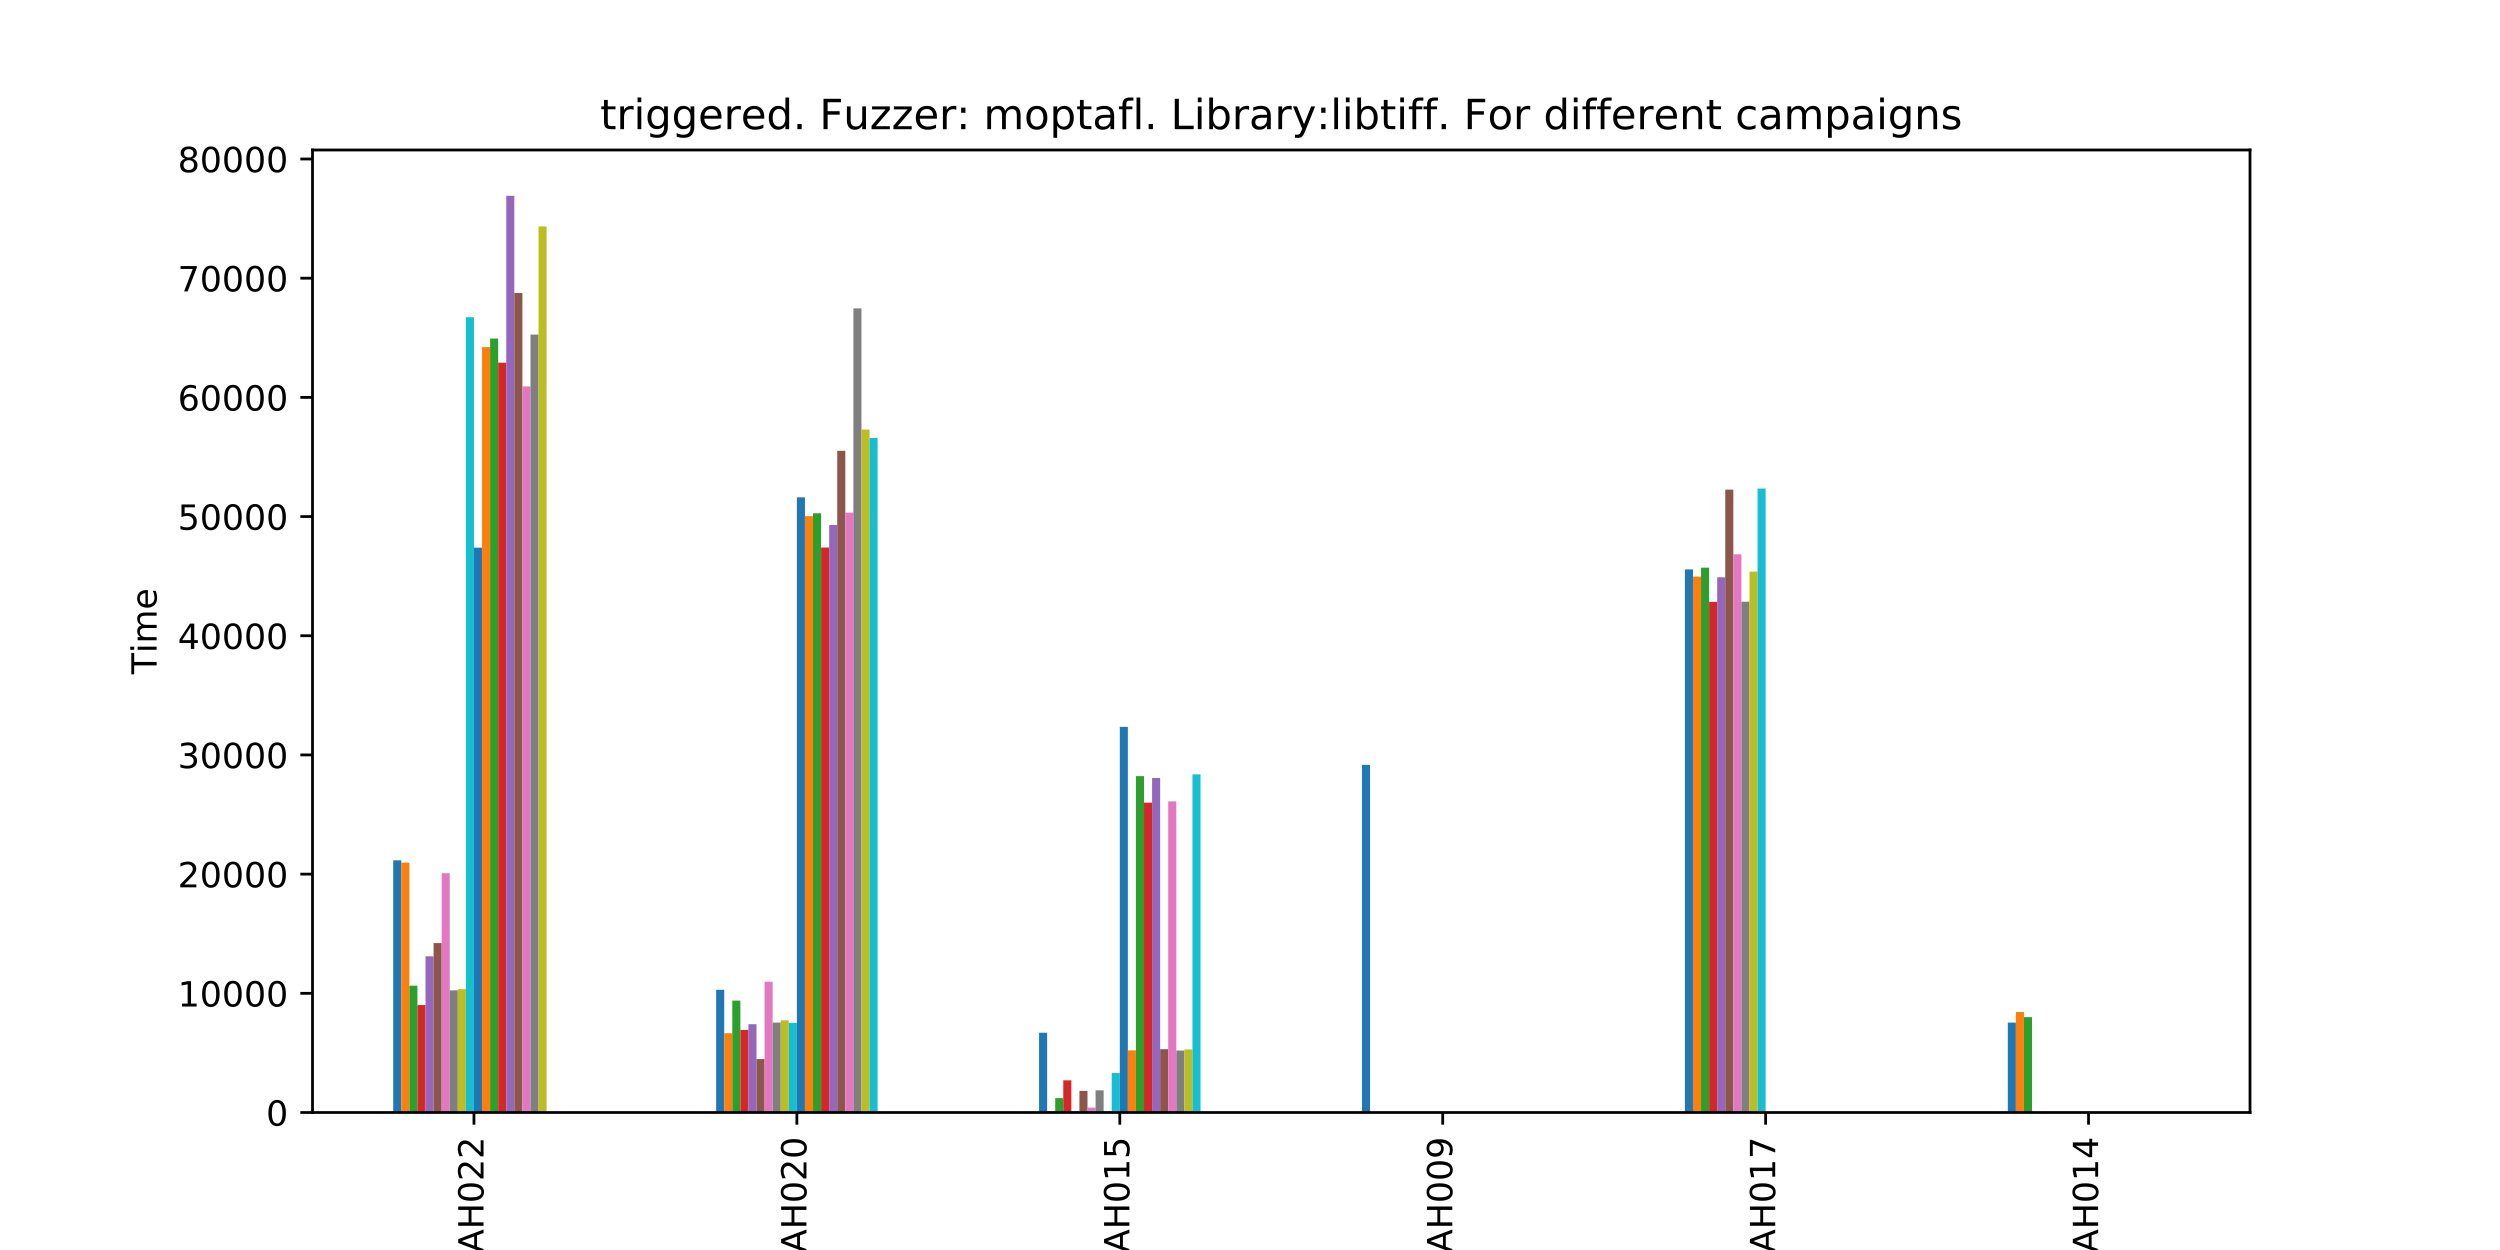 <?xml version="1.0" encoding="utf-8" standalone="no"?>
<!DOCTYPE svg PUBLIC "-//W3C//DTD SVG 1.1//EN"
  "http://www.w3.org/Graphics/SVG/1.1/DTD/svg11.dtd">
<!-- Created with matplotlib (https://matplotlib.org/) -->
<svg height="360pt" version="1.1" viewBox="0 0 720 360" width="720pt" xmlns="http://www.w3.org/2000/svg" xmlns:xlink="http://www.w3.org/1999/xlink">
 <defs>
  <style type="text/css">
*{stroke-linecap:butt;stroke-linejoin:round;}
  </style>
 </defs>
 <g id="figure_1">
  <g id="patch_1">
   <path d="M 0 360 
L 720 360 
L 720 0 
L 0 0 
z
" style="fill:#ffffff;"/>
  </g>
  <g id="axes_1">
   <g id="patch_2">
    <path d="M 90 320.4 
L 648 320.4 
L 648 43.2 
L 90 43.2 
z
" style="fill:#ffffff;"/>
   </g>
   <g id="patch_3">
    <path clip-path="url(#p938ad40b2a)" d="M 113.25 320.4 
L 115.575 320.4 
L 115.575 247.767 
L 113.25 247.767 
z
" style="fill:#1f77b4;"/>
   </g>
   <g id="patch_4">
    <path clip-path="url(#p938ad40b2a)" d="M 206.25 320.4 
L 208.575 320.4 
L 208.575 285.062 
L 206.25 285.062 
z
" style="fill:#1f77b4;"/>
   </g>
   <g id="patch_5">
    <path clip-path="url(#p938ad40b2a)" d="M 299.25 320.4 
L 301.575 320.4 
L 301.575 297.436 
L 299.25 297.436 
z
" style="fill:#1f77b4;"/>
   </g>
   <g id="patch_6">
    <path clip-path="url(#p938ad40b2a)" d="M 392.25 320.4 
L 394.575 320.4 
L 394.575 220.289 
L 392.25 220.289 
z
" style="fill:#1f77b4;"/>
   </g>
   <g id="patch_7">
    <path clip-path="url(#p938ad40b2a)" d="M 485.25 320.4 
L 487.575 320.4 
L 487.575 163.994 
L 485.25 163.994 
z
" style="fill:#1f77b4;"/>
   </g>
   <g id="patch_8">
    <path clip-path="url(#p938ad40b2a)" d="M 578.25 320.4 
L 580.575 320.4 
L 580.575 294.501 
L 578.25 294.501 
z
" style="fill:#1f77b4;"/>
   </g>
   <g id="patch_9">
    <path clip-path="url(#p938ad40b2a)" d="M 115.575 320.4 
L 117.9 320.4 
L 117.9 248.453 
L 115.575 248.453 
z
" style="fill:#ff7f0e;"/>
   </g>
   <g id="patch_10">
    <path clip-path="url(#p938ad40b2a)" d="M 208.575 320.4 
L 210.9 320.4 
L 210.9 297.556 
L 208.575 297.556 
z
" style="fill:#ff7f0e;"/>
   </g>
   <g id="patch_11">
    <path clip-path="url(#p938ad40b2a)" d="M 301.575 320.4 
L 303.9 320.4 
L 303.9 320.04 
L 301.575 320.04 
z
" style="fill:#ff7f0e;"/>
   </g>
   <g id="patch_12">
    <path clip-path="url(#p938ad40b2a)" d="M 394.575 320.4 
L 396.9 320.4 
L 396.9 320.4 
L 394.575 320.4 
z
" style="fill:#ff7f0e;"/>
   </g>
   <g id="patch_13">
    <path clip-path="url(#p938ad40b2a)" d="M 487.575 320.4 
L 489.9 320.4 
L 489.9 166.054 
L 487.575 166.054 
z
" style="fill:#ff7f0e;"/>
   </g>
   <g id="patch_14">
    <path clip-path="url(#p938ad40b2a)" d="M 580.575 320.4 
L 582.9 320.4 
L 582.9 291.463 
L 580.575 291.463 
z
" style="fill:#ff7f0e;"/>
   </g>
   <g id="patch_15">
    <path clip-path="url(#p938ad40b2a)" d="M 117.9 320.4 
L 120.225 320.4 
L 120.225 283.877 
L 117.9 283.877 
z
" style="fill:#2ca02c;"/>
   </g>
   <g id="patch_16">
    <path clip-path="url(#p938ad40b2a)" d="M 210.9 320.4 
L 213.225 320.4 
L 213.225 288.168 
L 210.9 288.168 
z
" style="fill:#2ca02c;"/>
   </g>
   <g id="patch_17">
    <path clip-path="url(#p938ad40b2a)" d="M 303.9 320.4 
L 306.225 320.4 
L 306.225 316.264 
L 303.9 316.264 
z
" style="fill:#2ca02c;"/>
   </g>
   <g id="patch_18">
    <path clip-path="url(#p938ad40b2a)" d="M 396.9 320.4 
L 399.225 320.4 
L 399.225 320.4 
L 396.9 320.4 
z
" style="fill:#2ca02c;"/>
   </g>
   <g id="patch_19">
    <path clip-path="url(#p938ad40b2a)" d="M 489.9 320.4 
L 492.225 320.4 
L 492.225 163.479 
L 489.9 163.479 
z
" style="fill:#2ca02c;"/>
   </g>
   <g id="patch_20">
    <path clip-path="url(#p938ad40b2a)" d="M 582.9 320.4 
L 585.225 320.4 
L 585.225 292.939 
L 582.9 292.939 
z
" style="fill:#2ca02c;"/>
   </g>
   <g id="patch_21">
    <path clip-path="url(#p938ad40b2a)" d="M 120.225 320.4 
L 122.55 320.4 
L 122.55 289.455 
L 120.225 289.455 
z
" style="fill:#d62728;"/>
   </g>
   <g id="patch_22">
    <path clip-path="url(#p938ad40b2a)" d="M 213.225 320.4 
L 215.55 320.4 
L 215.55 296.629 
L 213.225 296.629 
z
" style="fill:#d62728;"/>
   </g>
   <g id="patch_23">
    <path clip-path="url(#p938ad40b2a)" d="M 306.225 320.4 
L 308.55 320.4 
L 308.55 311.132 
L 306.225 311.132 
z
" style="fill:#d62728;"/>
   </g>
   <g id="patch_24">
    <path clip-path="url(#p938ad40b2a)" d="M 399.225 320.4 
L 401.55 320.4 
L 401.55 320.4 
L 399.225 320.4 
z
" style="fill:#d62728;"/>
   </g>
   <g id="patch_25">
    <path clip-path="url(#p938ad40b2a)" d="M 492.225 320.4 
L 494.55 320.4 
L 494.55 173.331 
L 492.225 173.331 
z
" style="fill:#d62728;"/>
   </g>
   <g id="patch_26">
    <path clip-path="url(#p938ad40b2a)" d="M 585.225 320.4 
L 587.55 320.4 
L 587.55 320.4 
L 585.225 320.4 
z
" style="fill:#d62728;"/>
   </g>
   <g id="patch_27">
    <path clip-path="url(#p938ad40b2a)" d="M 122.55 320.4 
L 124.875 320.4 
L 124.875 275.399 
L 122.55 275.399 
z
" style="fill:#9467bd;"/>
   </g>
   <g id="patch_28">
    <path clip-path="url(#p938ad40b2a)" d="M 215.55 320.4 
L 217.875 320.4 
L 217.875 294.965 
L 215.55 294.965 
z
" style="fill:#9467bd;"/>
   </g>
   <g id="patch_29">
    <path clip-path="url(#p938ad40b2a)" d="M 308.55 320.4 
L 310.875 320.4 
L 310.875 320.04 
L 308.55 320.04 
z
" style="fill:#9467bd;"/>
   </g>
   <g id="patch_30">
    <path clip-path="url(#p938ad40b2a)" d="M 401.55 320.4 
L 403.875 320.4 
L 403.875 320.4 
L 401.55 320.4 
z
" style="fill:#9467bd;"/>
   </g>
   <g id="patch_31">
    <path clip-path="url(#p938ad40b2a)" d="M 494.55 320.4 
L 496.875 320.4 
L 496.875 166.26 
L 494.55 166.26 
z
" style="fill:#9467bd;"/>
   </g>
   <g id="patch_32">
    <path clip-path="url(#p938ad40b2a)" d="M 587.55 320.4 
L 589.875 320.4 
L 589.875 320.4 
L 587.55 320.4 
z
" style="fill:#9467bd;"/>
   </g>
   <g id="patch_33">
    <path clip-path="url(#p938ad40b2a)" d="M 124.875 320.4 
L 127.2 320.4 
L 127.2 271.606 
L 124.875 271.606 
z
" style="fill:#8c564b;"/>
   </g>
   <g id="patch_34">
    <path clip-path="url(#p938ad40b2a)" d="M 217.875 320.4 
L 220.2 320.4 
L 220.2 305.005 
L 217.875 305.005 
z
" style="fill:#8c564b;"/>
   </g>
   <g id="patch_35">
    <path clip-path="url(#p938ad40b2a)" d="M 310.875 320.4 
L 313.2 320.4 
L 313.2 314.17 
L 310.875 314.17 
z
" style="fill:#8c564b;"/>
   </g>
   <g id="patch_36">
    <path clip-path="url(#p938ad40b2a)" d="M 403.875 320.4 
L 406.2 320.4 
L 406.2 320.4 
L 403.875 320.4 
z
" style="fill:#8c564b;"/>
   </g>
   <g id="patch_37">
    <path clip-path="url(#p938ad40b2a)" d="M 496.875 320.4 
L 499.2 320.4 
L 499.2 141.013 
L 496.875 141.013 
z
" style="fill:#8c564b;"/>
   </g>
   <g id="patch_38">
    <path clip-path="url(#p938ad40b2a)" d="M 589.875 320.4 
L 592.2 320.4 
L 592.2 320.4 
L 589.875 320.4 
z
" style="fill:#8c564b;"/>
   </g>
   <g id="patch_39">
    <path clip-path="url(#p938ad40b2a)" d="M 127.2 320.4 
L 129.525 320.4 
L 129.525 251.474 
L 127.2 251.474 
z
" style="fill:#e377c2;"/>
   </g>
   <g id="patch_40">
    <path clip-path="url(#p938ad40b2a)" d="M 220.2 320.4 
L 222.525 320.4 
L 222.525 282.745 
L 220.2 282.745 
z
" style="fill:#e377c2;"/>
   </g>
   <g id="patch_41">
    <path clip-path="url(#p938ad40b2a)" d="M 313.2 320.4 
L 315.525 320.4 
L 315.525 318.993 
L 313.2 318.993 
z
" style="fill:#e377c2;"/>
   </g>
   <g id="patch_42">
    <path clip-path="url(#p938ad40b2a)" d="M 406.2 320.4 
L 408.525 320.4 
L 408.525 320.4 
L 406.2 320.4 
z
" style="fill:#e377c2;"/>
   </g>
   <g id="patch_43">
    <path clip-path="url(#p938ad40b2a)" d="M 499.2 320.4 
L 501.525 320.4 
L 501.525 159.652 
L 499.2 159.652 
z
" style="fill:#e377c2;"/>
   </g>
   <g id="patch_44">
    <path clip-path="url(#p938ad40b2a)" d="M 592.2 320.4 
L 594.525 320.4 
L 594.525 320.4 
L 592.2 320.4 
z
" style="fill:#e377c2;"/>
   </g>
   <g id="patch_45">
    <path clip-path="url(#p938ad40b2a)" d="M 129.525 320.4 
L 131.85 320.4 
L 131.85 285.216 
L 129.525 285.216 
z
" style="fill:#7f7f7f;"/>
   </g>
   <g id="patch_46">
    <path clip-path="url(#p938ad40b2a)" d="M 222.525 320.4 
L 224.85 320.4 
L 224.85 294.518 
L 222.525 294.518 
z
" style="fill:#7f7f7f;"/>
   </g>
   <g id="patch_47">
    <path clip-path="url(#p938ad40b2a)" d="M 315.525 320.4 
L 317.85 320.4 
L 317.85 314.015 
L 315.525 314.015 
z
" style="fill:#7f7f7f;"/>
   </g>
   <g id="patch_48">
    <path clip-path="url(#p938ad40b2a)" d="M 408.525 320.4 
L 410.85 320.4 
L 410.85 320.4 
L 408.525 320.4 
z
" style="fill:#7f7f7f;"/>
   </g>
   <g id="patch_49">
    <path clip-path="url(#p938ad40b2a)" d="M 501.525 320.4 
L 503.85 320.4 
L 503.85 173.297 
L 501.525 173.297 
z
" style="fill:#7f7f7f;"/>
   </g>
   <g id="patch_50">
    <path clip-path="url(#p938ad40b2a)" d="M 594.525 320.4 
L 596.85 320.4 
L 596.85 320.4 
L 594.525 320.4 
z
" style="fill:#7f7f7f;"/>
   </g>
   <g id="patch_51">
    <path clip-path="url(#p938ad40b2a)" d="M 131.85 320.4 
L 134.175 320.4 
L 134.175 284.873 
L 131.85 284.873 
z
" style="fill:#bcbd22;"/>
   </g>
   <g id="patch_52">
    <path clip-path="url(#p938ad40b2a)" d="M 224.85 320.4 
L 227.175 320.4 
L 227.175 293.849 
L 224.85 293.849 
z
" style="fill:#bcbd22;"/>
   </g>
   <g id="patch_53">
    <path clip-path="url(#p938ad40b2a)" d="M 317.85 320.4 
L 320.175 320.4 
L 320.175 320.005 
L 317.85 320.005 
z
" style="fill:#bcbd22;"/>
   </g>
   <g id="patch_54">
    <path clip-path="url(#p938ad40b2a)" d="M 410.85 320.4 
L 413.175 320.4 
L 413.175 320.4 
L 410.85 320.4 
z
" style="fill:#bcbd22;"/>
   </g>
   <g id="patch_55">
    <path clip-path="url(#p938ad40b2a)" d="M 503.85 320.4 
L 506.175 320.4 
L 506.175 164.629 
L 503.85 164.629 
z
" style="fill:#bcbd22;"/>
   </g>
   <g id="patch_56">
    <path clip-path="url(#p938ad40b2a)" d="M 596.85 320.4 
L 599.175 320.4 
L 599.175 320.4 
L 596.85 320.4 
z
" style="fill:#bcbd22;"/>
   </g>
   <g id="patch_57">
    <path clip-path="url(#p938ad40b2a)" d="M 134.175 320.4 
L 136.5 320.4 
L 136.5 91.344 
L 134.175 91.344 
z
" style="fill:#17becf;"/>
   </g>
   <g id="patch_58">
    <path clip-path="url(#p938ad40b2a)" d="M 227.175 320.4 
L 229.5 320.4 
L 229.5 294.621 
L 227.175 294.621 
z
" style="fill:#17becf;"/>
   </g>
   <g id="patch_59">
    <path clip-path="url(#p938ad40b2a)" d="M 320.175 320.4 
L 322.5 320.4 
L 322.5 309.004 
L 320.175 309.004 
z
" style="fill:#17becf;"/>
   </g>
   <g id="patch_60">
    <path clip-path="url(#p938ad40b2a)" d="M 413.175 320.4 
L 415.5 320.4 
L 415.5 320.4 
L 413.175 320.4 
z
" style="fill:#17becf;"/>
   </g>
   <g id="patch_61">
    <path clip-path="url(#p938ad40b2a)" d="M 506.175 320.4 
L 508.5 320.4 
L 508.5 140.704 
L 506.175 140.704 
z
" style="fill:#17becf;"/>
   </g>
   <g id="patch_62">
    <path clip-path="url(#p938ad40b2a)" d="M 599.175 320.4 
L 601.5 320.4 
L 601.5 320.4 
L 599.175 320.4 
z
" style="fill:#17becf;"/>
   </g>
   <g id="patch_63">
    <path clip-path="url(#p938ad40b2a)" d="M 136.5 320.4 
L 138.825 320.4 
L 138.825 157.73 
L 136.5 157.73 
z
" style="fill:#1f77b4;"/>
   </g>
   <g id="patch_64">
    <path clip-path="url(#p938ad40b2a)" d="M 229.5 320.4 
L 231.825 320.4 
L 231.825 143.227 
L 229.5 143.227 
z
" style="fill:#1f77b4;"/>
   </g>
   <g id="patch_65">
    <path clip-path="url(#p938ad40b2a)" d="M 322.5 320.4 
L 324.825 320.4 
L 324.825 209.339 
L 322.5 209.339 
z
" style="fill:#1f77b4;"/>
   </g>
   <g id="patch_66">
    <path clip-path="url(#p938ad40b2a)" d="M 415.5 320.4 
L 417.825 320.4 
L 417.825 320.4 
L 415.5 320.4 
z
" style="fill:#1f77b4;"/>
   </g>
   <g id="patch_67">
    <path clip-path="url(#p938ad40b2a)" d="M 508.5 320.4 
L 510.825 320.4 
L 510.825 320.4 
L 508.5 320.4 
z
" style="fill:#1f77b4;"/>
   </g>
   <g id="patch_68">
    <path clip-path="url(#p938ad40b2a)" d="M 601.5 320.4 
L 603.825 320.4 
L 603.825 320.4 
L 601.5 320.4 
z
" style="fill:#1f77b4;"/>
   </g>
   <g id="patch_69">
    <path clip-path="url(#p938ad40b2a)" d="M 138.825 320.4 
L 141.15 320.4 
L 141.15 99.977 
L 138.825 99.977 
z
" style="fill:#ff7f0e;"/>
   </g>
   <g id="patch_70">
    <path clip-path="url(#p938ad40b2a)" d="M 231.825 320.4 
L 234.15 320.4 
L 234.15 148.651 
L 231.825 148.651 
z
" style="fill:#ff7f0e;"/>
   </g>
   <g id="patch_71">
    <path clip-path="url(#p938ad40b2a)" d="M 324.825 320.4 
L 327.15 320.4 
L 327.15 302.499 
L 324.825 302.499 
z
" style="fill:#ff7f0e;"/>
   </g>
   <g id="patch_72">
    <path clip-path="url(#p938ad40b2a)" d="M 417.825 320.4 
L 420.15 320.4 
L 420.15 320.4 
L 417.825 320.4 
z
" style="fill:#ff7f0e;"/>
   </g>
   <g id="patch_73">
    <path clip-path="url(#p938ad40b2a)" d="M 510.825 320.4 
L 513.15 320.4 
L 513.15 320.4 
L 510.825 320.4 
z
" style="fill:#ff7f0e;"/>
   </g>
   <g id="patch_74">
    <path clip-path="url(#p938ad40b2a)" d="M 603.825 320.4 
L 606.15 320.4 
L 606.15 320.4 
L 603.825 320.4 
z
" style="fill:#ff7f0e;"/>
   </g>
   <g id="patch_75">
    <path clip-path="url(#p938ad40b2a)" d="M 141.15 320.4 
L 143.475 320.4 
L 143.475 97.488 
L 141.15 97.488 
z
" style="fill:#2ca02c;"/>
   </g>
   <g id="patch_76">
    <path clip-path="url(#p938ad40b2a)" d="M 234.15 320.4 
L 236.475 320.4 
L 236.475 147.827 
L 234.15 147.827 
z
" style="fill:#2ca02c;"/>
   </g>
   <g id="patch_77">
    <path clip-path="url(#p938ad40b2a)" d="M 327.15 320.4 
L 329.475 320.4 
L 329.475 223.532 
L 327.15 223.532 
z
" style="fill:#2ca02c;"/>
   </g>
   <g id="patch_78">
    <path clip-path="url(#p938ad40b2a)" d="M 420.15 320.4 
L 422.475 320.4 
L 422.475 320.4 
L 420.15 320.4 
z
" style="fill:#2ca02c;"/>
   </g>
   <g id="patch_79">
    <path clip-path="url(#p938ad40b2a)" d="M 513.15 320.4 
L 515.475 320.4 
L 515.475 320.4 
L 513.15 320.4 
z
" style="fill:#2ca02c;"/>
   </g>
   <g id="patch_80">
    <path clip-path="url(#p938ad40b2a)" d="M 606.15 320.4 
L 608.475 320.4 
L 608.475 320.4 
L 606.15 320.4 
z
" style="fill:#2ca02c;"/>
   </g>
   <g id="patch_81">
    <path clip-path="url(#p938ad40b2a)" d="M 143.475 320.4 
L 145.8 320.4 
L 145.8 104.456 
L 143.475 104.456 
z
" style="fill:#d62728;"/>
   </g>
   <g id="patch_82">
    <path clip-path="url(#p938ad40b2a)" d="M 236.475 320.4 
L 238.8 320.4 
L 238.8 157.696 
L 236.475 157.696 
z
" style="fill:#d62728;"/>
   </g>
   <g id="patch_83">
    <path clip-path="url(#p938ad40b2a)" d="M 329.475 320.4 
L 331.8 320.4 
L 331.8 231.17 
L 329.475 231.17 
z
" style="fill:#d62728;"/>
   </g>
   <g id="patch_84">
    <path clip-path="url(#p938ad40b2a)" d="M 422.475 320.4 
L 424.8 320.4 
L 424.8 320.4 
L 422.475 320.4 
z
" style="fill:#d62728;"/>
   </g>
   <g id="patch_85">
    <path clip-path="url(#p938ad40b2a)" d="M 515.475 320.4 
L 517.8 320.4 
L 517.8 320.4 
L 515.475 320.4 
z
" style="fill:#d62728;"/>
   </g>
   <g id="patch_86">
    <path clip-path="url(#p938ad40b2a)" d="M 608.475 320.4 
L 610.8 320.4 
L 610.8 320.4 
L 608.475 320.4 
z
" style="fill:#d62728;"/>
   </g>
   <g id="patch_87">
    <path clip-path="url(#p938ad40b2a)" d="M 145.8 320.4 
L 148.125 320.4 
L 148.125 56.4 
L 145.8 56.4 
z
" style="fill:#9467bd;"/>
   </g>
   <g id="patch_88">
    <path clip-path="url(#p938ad40b2a)" d="M 238.8 320.4 
L 241.125 320.4 
L 241.125 151.208 
L 238.8 151.208 
z
" style="fill:#9467bd;"/>
   </g>
   <g id="patch_89">
    <path clip-path="url(#p938ad40b2a)" d="M 331.8 320.4 
L 334.125 320.4 
L 334.125 224.065 
L 331.8 224.065 
z
" style="fill:#9467bd;"/>
   </g>
   <g id="patch_90">
    <path clip-path="url(#p938ad40b2a)" d="M 424.8 320.4 
L 427.125 320.4 
L 427.125 320.4 
L 424.8 320.4 
z
" style="fill:#9467bd;"/>
   </g>
   <g id="patch_91">
    <path clip-path="url(#p938ad40b2a)" d="M 517.8 320.4 
L 520.125 320.4 
L 520.125 320.4 
L 517.8 320.4 
z
" style="fill:#9467bd;"/>
   </g>
   <g id="patch_92">
    <path clip-path="url(#p938ad40b2a)" d="M 610.8 320.4 
L 613.125 320.4 
L 613.125 320.4 
L 610.8 320.4 
z
" style="fill:#9467bd;"/>
   </g>
   <g id="patch_93">
    <path clip-path="url(#p938ad40b2a)" d="M 148.125 320.4 
L 150.45 320.4 
L 150.45 84.376 
L 148.125 84.376 
z
" style="fill:#8c564b;"/>
   </g>
   <g id="patch_94">
    <path clip-path="url(#p938ad40b2a)" d="M 241.125 320.4 
L 243.45 320.4 
L 243.45 129.823 
L 241.125 129.823 
z
" style="fill:#8c564b;"/>
   </g>
   <g id="patch_95">
    <path clip-path="url(#p938ad40b2a)" d="M 334.125 320.4 
L 336.45 320.4 
L 336.45 302.173 
L 334.125 302.173 
z
" style="fill:#8c564b;"/>
   </g>
   <g id="patch_96">
    <path clip-path="url(#p938ad40b2a)" d="M 427.125 320.4 
L 429.45 320.4 
L 429.45 320.4 
L 427.125 320.4 
z
" style="fill:#8c564b;"/>
   </g>
   <g id="patch_97">
    <path clip-path="url(#p938ad40b2a)" d="M 520.125 320.4 
L 522.45 320.4 
L 522.45 320.4 
L 520.125 320.4 
z
" style="fill:#8c564b;"/>
   </g>
   <g id="patch_98">
    <path clip-path="url(#p938ad40b2a)" d="M 613.125 320.4 
L 615.45 320.4 
L 615.45 320.4 
L 613.125 320.4 
z
" style="fill:#8c564b;"/>
   </g>
   <g id="patch_99">
    <path clip-path="url(#p938ad40b2a)" d="M 150.45 320.4 
L 152.775 320.4 
L 152.775 111.304 
L 150.45 111.304 
z
" style="fill:#e377c2;"/>
   </g>
   <g id="patch_100">
    <path clip-path="url(#p938ad40b2a)" d="M 243.45 320.4 
L 245.775 320.4 
L 245.775 147.655 
L 243.45 147.655 
z
" style="fill:#e377c2;"/>
   </g>
   <g id="patch_101">
    <path clip-path="url(#p938ad40b2a)" d="M 336.45 320.4 
L 338.775 320.4 
L 338.775 230.81 
L 336.45 230.81 
z
" style="fill:#e377c2;"/>
   </g>
   <g id="patch_102">
    <path clip-path="url(#p938ad40b2a)" d="M 429.45 320.4 
L 431.775 320.4 
L 431.775 320.4 
L 429.45 320.4 
z
" style="fill:#e377c2;"/>
   </g>
   <g id="patch_103">
    <path clip-path="url(#p938ad40b2a)" d="M 522.45 320.4 
L 524.775 320.4 
L 524.775 320.4 
L 522.45 320.4 
z
" style="fill:#e377c2;"/>
   </g>
   <g id="patch_104">
    <path clip-path="url(#p938ad40b2a)" d="M 615.45 320.4 
L 617.775 320.4 
L 617.775 320.4 
L 615.45 320.4 
z
" style="fill:#e377c2;"/>
   </g>
   <g id="patch_105">
    <path clip-path="url(#p938ad40b2a)" d="M 152.775 320.4 
L 155.1 320.4 
L 155.1 96.372 
L 152.775 96.372 
z
" style="fill:#7f7f7f;"/>
   </g>
   <g id="patch_106">
    <path clip-path="url(#p938ad40b2a)" d="M 245.775 320.4 
L 248.1 320.4 
L 248.1 88.821 
L 245.775 88.821 
z
" style="fill:#7f7f7f;"/>
   </g>
   <g id="patch_107">
    <path clip-path="url(#p938ad40b2a)" d="M 338.775 320.4 
L 341.1 320.4 
L 341.1 302.551 
L 338.775 302.551 
z
" style="fill:#7f7f7f;"/>
   </g>
   <g id="patch_108">
    <path clip-path="url(#p938ad40b2a)" d="M 431.775 320.4 
L 434.1 320.4 
L 434.1 320.4 
L 431.775 320.4 
z
" style="fill:#7f7f7f;"/>
   </g>
   <g id="patch_109">
    <path clip-path="url(#p938ad40b2a)" d="M 524.775 320.4 
L 527.1 320.4 
L 527.1 320.4 
L 524.775 320.4 
z
" style="fill:#7f7f7f;"/>
   </g>
   <g id="patch_110">
    <path clip-path="url(#p938ad40b2a)" d="M 617.775 320.4 
L 620.1 320.4 
L 620.1 320.4 
L 617.775 320.4 
z
" style="fill:#7f7f7f;"/>
   </g>
   <g id="patch_111">
    <path clip-path="url(#p938ad40b2a)" d="M 155.1 320.4 
L 157.425 320.4 
L 157.425 65.205 
L 155.1 65.205 
z
" style="fill:#bcbd22;"/>
   </g>
   <g id="patch_112">
    <path clip-path="url(#p938ad40b2a)" d="M 248.1 320.4 
L 250.425 320.4 
L 250.425 123.696 
L 248.1 123.696 
z
" style="fill:#bcbd22;"/>
   </g>
   <g id="patch_113">
    <path clip-path="url(#p938ad40b2a)" d="M 341.1 320.4 
L 343.425 320.4 
L 343.425 302.242 
L 341.1 302.242 
z
" style="fill:#bcbd22;"/>
   </g>
   <g id="patch_114">
    <path clip-path="url(#p938ad40b2a)" d="M 434.1 320.4 
L 436.425 320.4 
L 436.425 320.4 
L 434.1 320.4 
z
" style="fill:#bcbd22;"/>
   </g>
   <g id="patch_115">
    <path clip-path="url(#p938ad40b2a)" d="M 527.1 320.4 
L 529.425 320.4 
L 529.425 320.4 
L 527.1 320.4 
z
" style="fill:#bcbd22;"/>
   </g>
   <g id="patch_116">
    <path clip-path="url(#p938ad40b2a)" d="M 620.1 320.4 
L 622.425 320.4 
L 622.425 320.4 
L 620.1 320.4 
z
" style="fill:#bcbd22;"/>
   </g>
   <g id="patch_117">
    <path clip-path="url(#p938ad40b2a)" d="M 157.425 320.4 
L 159.75 320.4 
L 159.75 320.4 
L 157.425 320.4 
z
" style="fill:#17becf;"/>
   </g>
   <g id="patch_118">
    <path clip-path="url(#p938ad40b2a)" d="M 250.425 320.4 
L 252.75 320.4 
L 252.75 126.133 
L 250.425 126.133 
z
" style="fill:#17becf;"/>
   </g>
   <g id="patch_119">
    <path clip-path="url(#p938ad40b2a)" d="M 343.425 320.4 
L 345.75 320.4 
L 345.75 223.035 
L 343.425 223.035 
z
" style="fill:#17becf;"/>
   </g>
   <g id="patch_120">
    <path clip-path="url(#p938ad40b2a)" d="M 436.425 320.4 
L 438.75 320.4 
L 438.75 320.4 
L 436.425 320.4 
z
" style="fill:#17becf;"/>
   </g>
   <g id="patch_121">
    <path clip-path="url(#p938ad40b2a)" d="M 529.425 320.4 
L 531.75 320.4 
L 531.75 320.4 
L 529.425 320.4 
z
" style="fill:#17becf;"/>
   </g>
   <g id="patch_122">
    <path clip-path="url(#p938ad40b2a)" d="M 622.425 320.4 
L 624.75 320.4 
L 624.75 320.4 
L 622.425 320.4 
z
" style="fill:#17becf;"/>
   </g>
   <g id="matplotlib.axis_1">
    <g id="xtick_1">
     <g id="line2d_1">
      <defs>
       <path d="M 0 0 
L 0 3.5 
" id="mac6837f320" style="stroke:#000000;stroke-width:0.8;"/>
      </defs>
      <g>
       <use style="stroke:#000000;stroke-width:0.8;" x="136.5" xlink:href="#mac6837f320" y="320.4"/>
      </g>
     </g>
     <g id="text_1">
      <!-- AAH022 -->
      <defs>
       <path d="M 34.188 63.188 
L 20.797 26.906 
L 47.609 26.906 
z
M 28.609 72.906 
L 39.797 72.906 
L 67.578 0 
L 57.328 0 
L 50.688 18.703 
L 17.828 18.703 
L 11.188 0 
L 0.781 0 
z
" id="DejaVuSans-65"/>
       <path d="M 9.812 72.906 
L 19.672 72.906 
L 19.672 43.016 
L 55.516 43.016 
L 55.516 72.906 
L 65.375 72.906 
L 65.375 0 
L 55.516 0 
L 55.516 34.719 
L 19.672 34.719 
L 19.672 0 
L 9.812 0 
z
" id="DejaVuSans-72"/>
       <path d="M 31.781 66.406 
Q 24.172 66.406 20.328 58.906 
Q 16.5 51.422 16.5 36.375 
Q 16.5 21.391 20.328 13.891 
Q 24.172 6.391 31.781 6.391 
Q 39.453 6.391 43.281 13.891 
Q 47.125 21.391 47.125 36.375 
Q 47.125 51.422 43.281 58.906 
Q 39.453 66.406 31.781 66.406 
z
M 31.781 74.219 
Q 44.047 74.219 50.516 64.516 
Q 56.984 54.828 56.984 36.375 
Q 56.984 17.969 50.516 8.266 
Q 44.047 -1.422 31.781 -1.422 
Q 19.531 -1.422 13.062 8.266 
Q 6.594 17.969 6.594 36.375 
Q 6.594 54.828 13.062 64.516 
Q 19.531 74.219 31.781 74.219 
z
" id="DejaVuSans-48"/>
       <path d="M 19.188 8.297 
L 53.609 8.297 
L 53.609 0 
L 7.328 0 
L 7.328 8.297 
Q 12.938 14.109 22.625 23.891 
Q 32.328 33.688 34.812 36.531 
Q 39.547 41.844 41.422 45.531 
Q 43.312 49.219 43.312 52.781 
Q 43.312 58.594 39.234 62.25 
Q 35.156 65.922 28.609 65.922 
Q 23.969 65.922 18.812 64.312 
Q 13.672 62.703 7.812 59.422 
L 7.812 69.391 
Q 13.766 71.781 18.938 73 
Q 24.125 74.219 28.422 74.219 
Q 39.75 74.219 46.484 68.547 
Q 53.219 62.891 53.219 53.422 
Q 53.219 48.922 51.531 44.891 
Q 49.859 40.875 45.406 35.406 
Q 44.188 33.984 37.641 27.219 
Q 31.109 20.453 19.188 8.297 
z
" id="DejaVuSans-50"/>
      </defs>
      <g transform="translate(139.259 367.692)rotate(-90)scale(0.1 -0.1)">
       <use xlink:href="#DejaVuSans-65"/>
       <use x="68.439" xlink:href="#DejaVuSans-65"/>
       <use x="136.848" xlink:href="#DejaVuSans-72"/>
       <use x="212.043" xlink:href="#DejaVuSans-48"/>
       <use x="275.666" xlink:href="#DejaVuSans-50"/>
       <use x="339.289" xlink:href="#DejaVuSans-50"/>
      </g>
     </g>
    </g>
    <g id="xtick_2">
     <g id="line2d_2">
      <g>
       <use style="stroke:#000000;stroke-width:0.8;" x="229.5" xlink:href="#mac6837f320" y="320.4"/>
      </g>
     </g>
     <g id="text_2">
      <!-- AAH020 -->
      <g transform="translate(232.259 367.692)rotate(-90)scale(0.1 -0.1)">
       <use xlink:href="#DejaVuSans-65"/>
       <use x="68.439" xlink:href="#DejaVuSans-65"/>
       <use x="136.848" xlink:href="#DejaVuSans-72"/>
       <use x="212.043" xlink:href="#DejaVuSans-48"/>
       <use x="275.666" xlink:href="#DejaVuSans-50"/>
       <use x="339.289" xlink:href="#DejaVuSans-48"/>
      </g>
     </g>
    </g>
    <g id="xtick_3">
     <g id="line2d_3">
      <g>
       <use style="stroke:#000000;stroke-width:0.8;" x="322.5" xlink:href="#mac6837f320" y="320.4"/>
      </g>
     </g>
     <g id="text_3">
      <!-- AAH015 -->
      <defs>
       <path d="M 12.406 8.297 
L 28.516 8.297 
L 28.516 63.922 
L 10.984 60.406 
L 10.984 69.391 
L 28.422 72.906 
L 38.281 72.906 
L 38.281 8.297 
L 54.391 8.297 
L 54.391 0 
L 12.406 0 
z
" id="DejaVuSans-49"/>
       <path d="M 10.797 72.906 
L 49.516 72.906 
L 49.516 64.594 
L 19.828 64.594 
L 19.828 46.734 
Q 21.969 47.469 24.109 47.828 
Q 26.266 48.188 28.422 48.188 
Q 40.625 48.188 47.75 41.5 
Q 54.891 34.812 54.891 23.391 
Q 54.891 11.625 47.562 5.094 
Q 40.234 -1.422 26.906 -1.422 
Q 22.312 -1.422 17.547 -0.641 
Q 12.797 0.141 7.719 1.703 
L 7.719 11.625 
Q 12.109 9.234 16.797 8.062 
Q 21.484 6.891 26.703 6.891 
Q 35.156 6.891 40.078 11.328 
Q 45.016 15.766 45.016 23.391 
Q 45.016 31 40.078 35.438 
Q 35.156 39.891 26.703 39.891 
Q 22.75 39.891 18.812 39.016 
Q 14.891 38.141 10.797 36.281 
z
" id="DejaVuSans-53"/>
      </defs>
      <g transform="translate(325.259 367.692)rotate(-90)scale(0.1 -0.1)">
       <use xlink:href="#DejaVuSans-65"/>
       <use x="68.439" xlink:href="#DejaVuSans-65"/>
       <use x="136.848" xlink:href="#DejaVuSans-72"/>
       <use x="212.043" xlink:href="#DejaVuSans-48"/>
       <use x="275.666" xlink:href="#DejaVuSans-49"/>
       <use x="339.289" xlink:href="#DejaVuSans-53"/>
      </g>
     </g>
    </g>
    <g id="xtick_4">
     <g id="line2d_4">
      <g>
       <use style="stroke:#000000;stroke-width:0.8;" x="415.5" xlink:href="#mac6837f320" y="320.4"/>
      </g>
     </g>
     <g id="text_4">
      <!-- AAH009 -->
      <defs>
       <path d="M 10.984 1.516 
L 10.984 10.5 
Q 14.703 8.734 18.5 7.812 
Q 22.312 6.891 25.984 6.891 
Q 35.75 6.891 40.891 13.453 
Q 46.047 20.016 46.781 33.406 
Q 43.953 29.203 39.594 26.953 
Q 35.25 24.703 29.984 24.703 
Q 19.047 24.703 12.672 31.312 
Q 6.297 37.938 6.297 49.422 
Q 6.297 60.641 12.938 67.422 
Q 19.578 74.219 30.609 74.219 
Q 43.266 74.219 49.922 64.516 
Q 56.594 54.828 56.594 36.375 
Q 56.594 19.141 48.406 8.859 
Q 40.234 -1.422 26.422 -1.422 
Q 22.703 -1.422 18.891 -0.688 
Q 15.094 0.047 10.984 1.516 
z
M 30.609 32.422 
Q 37.25 32.422 41.125 36.953 
Q 45.016 41.5 45.016 49.422 
Q 45.016 57.281 41.125 61.844 
Q 37.25 66.406 30.609 66.406 
Q 23.969 66.406 20.094 61.844 
Q 16.219 57.281 16.219 49.422 
Q 16.219 41.5 20.094 36.953 
Q 23.969 32.422 30.609 32.422 
z
" id="DejaVuSans-57"/>
      </defs>
      <g transform="translate(418.259 367.692)rotate(-90)scale(0.1 -0.1)">
       <use xlink:href="#DejaVuSans-65"/>
       <use x="68.439" xlink:href="#DejaVuSans-65"/>
       <use x="136.848" xlink:href="#DejaVuSans-72"/>
       <use x="212.043" xlink:href="#DejaVuSans-48"/>
       <use x="275.666" xlink:href="#DejaVuSans-48"/>
       <use x="339.289" xlink:href="#DejaVuSans-57"/>
      </g>
     </g>
    </g>
    <g id="xtick_5">
     <g id="line2d_5">
      <g>
       <use style="stroke:#000000;stroke-width:0.8;" x="508.5" xlink:href="#mac6837f320" y="320.4"/>
      </g>
     </g>
     <g id="text_5">
      <!-- AAH017 -->
      <defs>
       <path d="M 8.203 72.906 
L 55.078 72.906 
L 55.078 68.703 
L 28.609 0 
L 18.312 0 
L 43.219 64.594 
L 8.203 64.594 
z
" id="DejaVuSans-55"/>
      </defs>
      <g transform="translate(511.259 367.692)rotate(-90)scale(0.1 -0.1)">
       <use xlink:href="#DejaVuSans-65"/>
       <use x="68.439" xlink:href="#DejaVuSans-65"/>
       <use x="136.848" xlink:href="#DejaVuSans-72"/>
       <use x="212.043" xlink:href="#DejaVuSans-48"/>
       <use x="275.666" xlink:href="#DejaVuSans-49"/>
       <use x="339.289" xlink:href="#DejaVuSans-55"/>
      </g>
     </g>
    </g>
    <g id="xtick_6">
     <g id="line2d_6">
      <g>
       <use style="stroke:#000000;stroke-width:0.8;" x="601.5" xlink:href="#mac6837f320" y="320.4"/>
      </g>
     </g>
     <g id="text_6">
      <!-- AAH014 -->
      <defs>
       <path d="M 37.797 64.312 
L 12.891 25.391 
L 37.797 25.391 
z
M 35.203 72.906 
L 47.609 72.906 
L 47.609 25.391 
L 58.016 25.391 
L 58.016 17.188 
L 47.609 17.188 
L 47.609 0 
L 37.797 0 
L 37.797 17.188 
L 4.891 17.188 
L 4.891 26.703 
z
" id="DejaVuSans-52"/>
      </defs>
      <g transform="translate(604.259 367.692)rotate(-90)scale(0.1 -0.1)">
       <use xlink:href="#DejaVuSans-65"/>
       <use x="68.439" xlink:href="#DejaVuSans-65"/>
       <use x="136.848" xlink:href="#DejaVuSans-72"/>
       <use x="212.043" xlink:href="#DejaVuSans-48"/>
       <use x="275.666" xlink:href="#DejaVuSans-49"/>
       <use x="339.289" xlink:href="#DejaVuSans-52"/>
      </g>
     </g>
    </g>
    <g id="text_7">
     <!-- Bug Number -->
     <defs>
      <path d="M 19.672 34.812 
L 19.672 8.109 
L 35.5 8.109 
Q 43.453 8.109 47.281 11.406 
Q 51.125 14.703 51.125 21.484 
Q 51.125 28.328 47.281 31.562 
Q 43.453 34.812 35.5 34.812 
z
M 19.672 64.797 
L 19.672 42.828 
L 34.281 42.828 
Q 41.5 42.828 45.031 45.531 
Q 48.578 48.25 48.578 53.812 
Q 48.578 59.328 45.031 62.062 
Q 41.5 64.797 34.281 64.797 
z
M 9.812 72.906 
L 35.016 72.906 
Q 46.297 72.906 52.391 68.219 
Q 58.5 63.531 58.5 54.891 
Q 58.5 48.188 55.375 44.234 
Q 52.25 40.281 46.188 39.312 
Q 53.469 37.75 57.5 32.781 
Q 61.531 27.828 61.531 20.406 
Q 61.531 10.641 54.891 5.312 
Q 48.25 0 35.984 0 
L 9.812 0 
z
" id="DejaVuSans-66"/>
      <path d="M 8.5 21.578 
L 8.5 54.688 
L 17.484 54.688 
L 17.484 21.922 
Q 17.484 14.156 20.5 10.266 
Q 23.531 6.391 29.594 6.391 
Q 36.859 6.391 41.078 11.031 
Q 45.312 15.672 45.312 23.688 
L 45.312 54.688 
L 54.297 54.688 
L 54.297 0 
L 45.312 0 
L 45.312 8.406 
Q 42.047 3.422 37.719 1 
Q 33.406 -1.422 27.688 -1.422 
Q 18.266 -1.422 13.375 4.438 
Q 8.5 10.297 8.5 21.578 
z
M 31.109 56 
z
" id="DejaVuSans-117"/>
      <path d="M 45.406 27.984 
Q 45.406 37.75 41.375 43.109 
Q 37.359 48.484 30.078 48.484 
Q 22.859 48.484 18.828 43.109 
Q 14.797 37.75 14.797 27.984 
Q 14.797 18.266 18.828 12.891 
Q 22.859 7.516 30.078 7.516 
Q 37.359 7.516 41.375 12.891 
Q 45.406 18.266 45.406 27.984 
z
M 54.391 6.781 
Q 54.391 -7.172 48.188 -13.984 
Q 42 -20.797 29.203 -20.797 
Q 24.469 -20.797 20.266 -20.094 
Q 16.062 -19.391 12.109 -17.922 
L 12.109 -9.188 
Q 16.062 -11.328 19.922 -12.344 
Q 23.781 -13.375 27.781 -13.375 
Q 36.625 -13.375 41.016 -8.766 
Q 45.406 -4.156 45.406 5.172 
L 45.406 9.625 
Q 42.625 4.781 38.281 2.391 
Q 33.938 0 27.875 0 
Q 17.828 0 11.672 7.656 
Q 5.516 15.328 5.516 27.984 
Q 5.516 40.672 11.672 48.328 
Q 17.828 56 27.875 56 
Q 33.938 56 38.281 53.609 
Q 42.625 51.219 45.406 46.391 
L 45.406 54.688 
L 54.391 54.688 
z
" id="DejaVuSans-103"/>
      <path id="DejaVuSans-32"/>
      <path d="M 9.812 72.906 
L 23.094 72.906 
L 55.422 11.922 
L 55.422 72.906 
L 64.984 72.906 
L 64.984 0 
L 51.703 0 
L 19.391 60.984 
L 19.391 0 
L 9.812 0 
z
" id="DejaVuSans-78"/>
      <path d="M 52 44.188 
Q 55.375 50.25 60.062 53.125 
Q 64.75 56 71.094 56 
Q 79.641 56 84.281 50.016 
Q 88.922 44.047 88.922 33.016 
L 88.922 0 
L 79.891 0 
L 79.891 32.719 
Q 79.891 40.578 77.094 44.375 
Q 74.312 48.188 68.609 48.188 
Q 61.625 48.188 57.562 43.547 
Q 53.516 38.922 53.516 30.906 
L 53.516 0 
L 44.484 0 
L 44.484 32.719 
Q 44.484 40.625 41.703 44.406 
Q 38.922 48.188 33.109 48.188 
Q 26.219 48.188 22.156 43.531 
Q 18.109 38.875 18.109 30.906 
L 18.109 0 
L 9.078 0 
L 9.078 54.688 
L 18.109 54.688 
L 18.109 46.188 
Q 21.188 51.219 25.484 53.609 
Q 29.781 56 35.688 56 
Q 41.656 56 45.828 52.969 
Q 50 49.953 52 44.188 
z
" id="DejaVuSans-109"/>
      <path d="M 48.688 27.297 
Q 48.688 37.203 44.609 42.844 
Q 40.531 48.484 33.406 48.484 
Q 26.266 48.484 22.188 42.844 
Q 18.109 37.203 18.109 27.297 
Q 18.109 17.391 22.188 11.75 
Q 26.266 6.109 33.406 6.109 
Q 40.531 6.109 44.609 11.75 
Q 48.688 17.391 48.688 27.297 
z
M 18.109 46.391 
Q 20.953 51.266 25.266 53.625 
Q 29.594 56 35.594 56 
Q 45.562 56 51.781 48.094 
Q 58.016 40.188 58.016 27.297 
Q 58.016 14.406 51.781 6.484 
Q 45.562 -1.422 35.594 -1.422 
Q 29.594 -1.422 25.266 0.953 
Q 20.953 3.328 18.109 8.203 
L 18.109 0 
L 9.078 0 
L 9.078 75.984 
L 18.109 75.984 
z
" id="DejaVuSans-98"/>
      <path d="M 56.203 29.594 
L 56.203 25.203 
L 14.891 25.203 
Q 15.484 15.922 20.484 11.062 
Q 25.484 6.203 34.422 6.203 
Q 39.594 6.203 44.453 7.469 
Q 49.312 8.734 54.109 11.281 
L 54.109 2.781 
Q 49.266 0.734 44.188 -0.344 
Q 39.109 -1.422 33.891 -1.422 
Q 20.797 -1.422 13.156 6.188 
Q 5.516 13.812 5.516 26.812 
Q 5.516 40.234 12.766 48.109 
Q 20.016 56 32.328 56 
Q 43.359 56 49.781 48.891 
Q 56.203 41.797 56.203 29.594 
z
M 47.219 32.234 
Q 47.125 39.594 43.094 43.984 
Q 39.062 48.391 32.422 48.391 
Q 24.906 48.391 20.391 44.141 
Q 15.875 39.891 15.188 32.172 
z
" id="DejaVuSans-101"/>
      <path d="M 41.109 46.297 
Q 39.594 47.172 37.812 47.578 
Q 36.031 48 33.891 48 
Q 26.266 48 22.188 43.047 
Q 18.109 38.094 18.109 28.812 
L 18.109 0 
L 9.078 0 
L 9.078 54.688 
L 18.109 54.688 
L 18.109 46.188 
Q 20.953 51.172 25.484 53.578 
Q 30.031 56 36.531 56 
Q 37.453 56 38.578 55.875 
Q 39.703 55.766 41.062 55.516 
z
" id="DejaVuSans-114"/>
     </defs>
     <g transform="translate(337.552 379.291)scale(0.1 -0.1)">
      <use xlink:href="#DejaVuSans-66"/>
      <use x="68.604" xlink:href="#DejaVuSans-117"/>
      <use x="131.982" xlink:href="#DejaVuSans-103"/>
      <use x="195.459" xlink:href="#DejaVuSans-32"/>
      <use x="227.246" xlink:href="#DejaVuSans-78"/>
      <use x="302.051" xlink:href="#DejaVuSans-117"/>
      <use x="365.43" xlink:href="#DejaVuSans-109"/>
      <use x="462.842" xlink:href="#DejaVuSans-98"/>
      <use x="526.318" xlink:href="#DejaVuSans-101"/>
      <use x="587.842" xlink:href="#DejaVuSans-114"/>
     </g>
    </g>
   </g>
   <g id="matplotlib.axis_2">
    <g id="ytick_1">
     <g id="line2d_7">
      <defs>
       <path d="M 0 0 
L -3.5 0 
" id="m4881763d92" style="stroke:#000000;stroke-width:0.8;"/>
      </defs>
      <g>
       <use style="stroke:#000000;stroke-width:0.8;" x="90" xlink:href="#m4881763d92" y="320.4"/>
      </g>
     </g>
     <g id="text_8">
      <!-- 0 -->
      <g transform="translate(76.638 324.199)scale(0.1 -0.1)">
       <use xlink:href="#DejaVuSans-48"/>
      </g>
     </g>
    </g>
    <g id="ytick_2">
     <g id="line2d_8">
      <g>
       <use style="stroke:#000000;stroke-width:0.8;" x="90" xlink:href="#m4881763d92" y="286.074"/>
      </g>
     </g>
     <g id="text_9">
      <!-- 10000 -->
      <g transform="translate(51.188 289.873)scale(0.1 -0.1)">
       <use xlink:href="#DejaVuSans-49"/>
       <use x="63.623" xlink:href="#DejaVuSans-48"/>
       <use x="127.246" xlink:href="#DejaVuSans-48"/>
       <use x="190.869" xlink:href="#DejaVuSans-48"/>
       <use x="254.492" xlink:href="#DejaVuSans-48"/>
      </g>
     </g>
    </g>
    <g id="ytick_3">
     <g id="line2d_9">
      <g>
       <use style="stroke:#000000;stroke-width:0.8;" x="90" xlink:href="#m4881763d92" y="251.748"/>
      </g>
     </g>
     <g id="text_10">
      <!-- 20000 -->
      <g transform="translate(51.188 255.548)scale(0.1 -0.1)">
       <use xlink:href="#DejaVuSans-50"/>
       <use x="63.623" xlink:href="#DejaVuSans-48"/>
       <use x="127.246" xlink:href="#DejaVuSans-48"/>
       <use x="190.869" xlink:href="#DejaVuSans-48"/>
       <use x="254.492" xlink:href="#DejaVuSans-48"/>
      </g>
     </g>
    </g>
    <g id="ytick_4">
     <g id="line2d_10">
      <g>
       <use style="stroke:#000000;stroke-width:0.8;" x="90" xlink:href="#m4881763d92" y="217.422"/>
      </g>
     </g>
     <g id="text_11">
      <!-- 30000 -->
      <defs>
       <path d="M 40.578 39.312 
Q 47.656 37.797 51.625 33 
Q 55.609 28.219 55.609 21.188 
Q 55.609 10.406 48.188 4.484 
Q 40.766 -1.422 27.094 -1.422 
Q 22.516 -1.422 17.656 -0.516 
Q 12.797 0.391 7.625 2.203 
L 7.625 11.719 
Q 11.719 9.328 16.594 8.109 
Q 21.484 6.891 26.812 6.891 
Q 36.078 6.891 40.938 10.547 
Q 45.797 14.203 45.797 21.188 
Q 45.797 27.641 41.281 31.266 
Q 36.766 34.906 28.719 34.906 
L 20.219 34.906 
L 20.219 43.016 
L 29.109 43.016 
Q 36.375 43.016 40.234 45.922 
Q 44.094 48.828 44.094 54.297 
Q 44.094 59.906 40.109 62.906 
Q 36.141 65.922 28.719 65.922 
Q 24.656 65.922 20.016 65.031 
Q 15.375 64.156 9.812 62.312 
L 9.812 71.094 
Q 15.438 72.656 20.344 73.438 
Q 25.25 74.219 29.594 74.219 
Q 40.828 74.219 47.359 69.109 
Q 53.906 64.016 53.906 55.328 
Q 53.906 49.266 50.438 45.094 
Q 46.969 40.922 40.578 39.312 
z
" id="DejaVuSans-51"/>
      </defs>
      <g transform="translate(51.188 221.222)scale(0.1 -0.1)">
       <use xlink:href="#DejaVuSans-51"/>
       <use x="63.623" xlink:href="#DejaVuSans-48"/>
       <use x="127.246" xlink:href="#DejaVuSans-48"/>
       <use x="190.869" xlink:href="#DejaVuSans-48"/>
       <use x="254.492" xlink:href="#DejaVuSans-48"/>
      </g>
     </g>
    </g>
    <g id="ytick_5">
     <g id="line2d_11">
      <g>
       <use style="stroke:#000000;stroke-width:0.8;" x="90" xlink:href="#m4881763d92" y="183.097"/>
      </g>
     </g>
     <g id="text_12">
      <!-- 40000 -->
      <g transform="translate(51.188 186.896)scale(0.1 -0.1)">
       <use xlink:href="#DejaVuSans-52"/>
       <use x="63.623" xlink:href="#DejaVuSans-48"/>
       <use x="127.246" xlink:href="#DejaVuSans-48"/>
       <use x="190.869" xlink:href="#DejaVuSans-48"/>
       <use x="254.492" xlink:href="#DejaVuSans-48"/>
      </g>
     </g>
    </g>
    <g id="ytick_6">
     <g id="line2d_12">
      <g>
       <use style="stroke:#000000;stroke-width:0.8;" x="90" xlink:href="#m4881763d92" y="148.771"/>
      </g>
     </g>
     <g id="text_13">
      <!-- 50000 -->
      <g transform="translate(51.188 152.57)scale(0.1 -0.1)">
       <use xlink:href="#DejaVuSans-53"/>
       <use x="63.623" xlink:href="#DejaVuSans-48"/>
       <use x="127.246" xlink:href="#DejaVuSans-48"/>
       <use x="190.869" xlink:href="#DejaVuSans-48"/>
       <use x="254.492" xlink:href="#DejaVuSans-48"/>
      </g>
     </g>
    </g>
    <g id="ytick_7">
     <g id="line2d_13">
      <g>
       <use style="stroke:#000000;stroke-width:0.8;" x="90" xlink:href="#m4881763d92" y="114.445"/>
      </g>
     </g>
     <g id="text_14">
      <!-- 60000 -->
      <defs>
       <path d="M 33.016 40.375 
Q 26.375 40.375 22.484 35.828 
Q 18.609 31.297 18.609 23.391 
Q 18.609 15.531 22.484 10.953 
Q 26.375 6.391 33.016 6.391 
Q 39.656 6.391 43.531 10.953 
Q 47.406 15.531 47.406 23.391 
Q 47.406 31.297 43.531 35.828 
Q 39.656 40.375 33.016 40.375 
z
M 52.594 71.297 
L 52.594 62.312 
Q 48.875 64.062 45.094 64.984 
Q 41.312 65.922 37.594 65.922 
Q 27.828 65.922 22.672 59.328 
Q 17.531 52.734 16.797 39.406 
Q 19.672 43.656 24.016 45.922 
Q 28.375 48.188 33.594 48.188 
Q 44.578 48.188 50.953 41.516 
Q 57.328 34.859 57.328 23.391 
Q 57.328 12.156 50.688 5.359 
Q 44.047 -1.422 33.016 -1.422 
Q 20.359 -1.422 13.672 8.266 
Q 6.984 17.969 6.984 36.375 
Q 6.984 53.656 15.188 63.938 
Q 23.391 74.219 37.203 74.219 
Q 40.922 74.219 44.703 73.484 
Q 48.484 72.75 52.594 71.297 
z
" id="DejaVuSans-54"/>
      </defs>
      <g transform="translate(51.188 118.244)scale(0.1 -0.1)">
       <use xlink:href="#DejaVuSans-54"/>
       <use x="63.623" xlink:href="#DejaVuSans-48"/>
       <use x="127.246" xlink:href="#DejaVuSans-48"/>
       <use x="190.869" xlink:href="#DejaVuSans-48"/>
       <use x="254.492" xlink:href="#DejaVuSans-48"/>
      </g>
     </g>
    </g>
    <g id="ytick_8">
     <g id="line2d_14">
      <g>
       <use style="stroke:#000000;stroke-width:0.8;" x="90" xlink:href="#m4881763d92" y="80.119"/>
      </g>
     </g>
     <g id="text_15">
      <!-- 70000 -->
      <g transform="translate(51.188 83.918)scale(0.1 -0.1)">
       <use xlink:href="#DejaVuSans-55"/>
       <use x="63.623" xlink:href="#DejaVuSans-48"/>
       <use x="127.246" xlink:href="#DejaVuSans-48"/>
       <use x="190.869" xlink:href="#DejaVuSans-48"/>
       <use x="254.492" xlink:href="#DejaVuSans-48"/>
      </g>
     </g>
    </g>
    <g id="ytick_9">
     <g id="line2d_15">
      <g>
       <use style="stroke:#000000;stroke-width:0.8;" x="90" xlink:href="#m4881763d92" y="45.793"/>
      </g>
     </g>
     <g id="text_16">
      <!-- 80000 -->
      <defs>
       <path d="M 31.781 34.625 
Q 24.75 34.625 20.719 30.859 
Q 16.703 27.094 16.703 20.516 
Q 16.703 13.922 20.719 10.156 
Q 24.75 6.391 31.781 6.391 
Q 38.812 6.391 42.859 10.172 
Q 46.922 13.969 46.922 20.516 
Q 46.922 27.094 42.891 30.859 
Q 38.875 34.625 31.781 34.625 
z
M 21.922 38.812 
Q 15.578 40.375 12.031 44.719 
Q 8.5 49.078 8.5 55.328 
Q 8.5 64.062 14.719 69.141 
Q 20.953 74.219 31.781 74.219 
Q 42.672 74.219 48.875 69.141 
Q 55.078 64.062 55.078 55.328 
Q 55.078 49.078 51.531 44.719 
Q 48 40.375 41.703 38.812 
Q 48.828 37.156 52.797 32.312 
Q 56.781 27.484 56.781 20.516 
Q 56.781 9.906 50.312 4.234 
Q 43.844 -1.422 31.781 -1.422 
Q 19.734 -1.422 13.25 4.234 
Q 6.781 9.906 6.781 20.516 
Q 6.781 27.484 10.781 32.312 
Q 14.797 37.156 21.922 38.812 
z
M 18.312 54.391 
Q 18.312 48.734 21.844 45.562 
Q 25.391 42.391 31.781 42.391 
Q 38.141 42.391 41.719 45.562 
Q 45.312 48.734 45.312 54.391 
Q 45.312 60.062 41.719 63.234 
Q 38.141 66.406 31.781 66.406 
Q 25.391 66.406 21.844 63.234 
Q 18.312 60.062 18.312 54.391 
z
" id="DejaVuSans-56"/>
      </defs>
      <g transform="translate(51.188 49.593)scale(0.1 -0.1)">
       <use xlink:href="#DejaVuSans-56"/>
       <use x="63.623" xlink:href="#DejaVuSans-48"/>
       <use x="127.246" xlink:href="#DejaVuSans-48"/>
       <use x="190.869" xlink:href="#DejaVuSans-48"/>
       <use x="254.492" xlink:href="#DejaVuSans-48"/>
      </g>
     </g>
    </g>
    <g id="text_17">
     <!-- Time -->
     <defs>
      <path d="M -0.297 72.906 
L 61.375 72.906 
L 61.375 64.594 
L 35.5 64.594 
L 35.5 0 
L 25.594 0 
L 25.594 64.594 
L -0.297 64.594 
z
" id="DejaVuSans-84"/>
      <path d="M 9.422 54.688 
L 18.406 54.688 
L 18.406 0 
L 9.422 0 
z
M 9.422 75.984 
L 18.406 75.984 
L 18.406 64.594 
L 9.422 64.594 
z
" id="DejaVuSans-105"/>
     </defs>
     <g transform="translate(45.108 194.188)rotate(-90)scale(0.1 -0.1)">
      <use xlink:href="#DejaVuSans-84"/>
      <use x="61.037" xlink:href="#DejaVuSans-105"/>
      <use x="88.82" xlink:href="#DejaVuSans-109"/>
      <use x="186.232" xlink:href="#DejaVuSans-101"/>
     </g>
    </g>
   </g>
   <g id="patch_123">
    <path d="M 90 320.4 
L 90 43.2 
" style="fill:none;stroke:#000000;stroke-linecap:square;stroke-linejoin:miter;stroke-width:0.8;"/>
   </g>
   <g id="patch_124">
    <path d="M 648 320.4 
L 648 43.2 
" style="fill:none;stroke:#000000;stroke-linecap:square;stroke-linejoin:miter;stroke-width:0.8;"/>
   </g>
   <g id="patch_125">
    <path d="M 90 320.4 
L 648 320.4 
" style="fill:none;stroke:#000000;stroke-linecap:square;stroke-linejoin:miter;stroke-width:0.8;"/>
   </g>
   <g id="patch_126">
    <path d="M 90 43.2 
L 648 43.2 
" style="fill:none;stroke:#000000;stroke-linecap:square;stroke-linejoin:miter;stroke-width:0.8;"/>
   </g>
   <g id="text_18">
    <!-- triggered. Fuzzer: moptafl. Library:libtiff. For different campaigns -->
    <defs>
     <path d="M 18.312 70.219 
L 18.312 54.688 
L 36.812 54.688 
L 36.812 47.703 
L 18.312 47.703 
L 18.312 18.016 
Q 18.312 11.328 20.141 9.422 
Q 21.969 7.516 27.594 7.516 
L 36.812 7.516 
L 36.812 0 
L 27.594 0 
Q 17.188 0 13.234 3.875 
Q 9.281 7.766 9.281 18.016 
L 9.281 47.703 
L 2.688 47.703 
L 2.688 54.688 
L 9.281 54.688 
L 9.281 70.219 
z
" id="DejaVuSans-116"/>
     <path d="M 45.406 46.391 
L 45.406 75.984 
L 54.391 75.984 
L 54.391 0 
L 45.406 0 
L 45.406 8.203 
Q 42.578 3.328 38.25 0.953 
Q 33.938 -1.422 27.875 -1.422 
Q 17.969 -1.422 11.734 6.484 
Q 5.516 14.406 5.516 27.297 
Q 5.516 40.188 11.734 48.094 
Q 17.969 56 27.875 56 
Q 33.938 56 38.25 53.625 
Q 42.578 51.266 45.406 46.391 
z
M 14.797 27.297 
Q 14.797 17.391 18.875 11.75 
Q 22.953 6.109 30.078 6.109 
Q 37.203 6.109 41.297 11.75 
Q 45.406 17.391 45.406 27.297 
Q 45.406 37.203 41.297 42.844 
Q 37.203 48.484 30.078 48.484 
Q 22.953 48.484 18.875 42.844 
Q 14.797 37.203 14.797 27.297 
z
" id="DejaVuSans-100"/>
     <path d="M 10.688 12.406 
L 21 12.406 
L 21 0 
L 10.688 0 
z
" id="DejaVuSans-46"/>
     <path d="M 9.812 72.906 
L 51.703 72.906 
L 51.703 64.594 
L 19.672 64.594 
L 19.672 43.109 
L 48.578 43.109 
L 48.578 34.812 
L 19.672 34.812 
L 19.672 0 
L 9.812 0 
z
" id="DejaVuSans-70"/>
     <path d="M 5.516 54.688 
L 48.188 54.688 
L 48.188 46.484 
L 14.406 7.172 
L 48.188 7.172 
L 48.188 0 
L 4.297 0 
L 4.297 8.203 
L 38.094 47.516 
L 5.516 47.516 
z
" id="DejaVuSans-122"/>
     <path d="M 11.719 12.406 
L 22.016 12.406 
L 22.016 0 
L 11.719 0 
z
M 11.719 51.703 
L 22.016 51.703 
L 22.016 39.312 
L 11.719 39.312 
z
" id="DejaVuSans-58"/>
     <path d="M 30.609 48.391 
Q 23.391 48.391 19.188 42.75 
Q 14.984 37.109 14.984 27.297 
Q 14.984 17.484 19.156 11.844 
Q 23.344 6.203 30.609 6.203 
Q 37.797 6.203 41.984 11.859 
Q 46.188 17.531 46.188 27.297 
Q 46.188 37.016 41.984 42.703 
Q 37.797 48.391 30.609 48.391 
z
M 30.609 56 
Q 42.328 56 49.016 48.375 
Q 55.719 40.766 55.719 27.297 
Q 55.719 13.875 49.016 6.219 
Q 42.328 -1.422 30.609 -1.422 
Q 18.844 -1.422 12.172 6.219 
Q 5.516 13.875 5.516 27.297 
Q 5.516 40.766 12.172 48.375 
Q 18.844 56 30.609 56 
z
" id="DejaVuSans-111"/>
     <path d="M 18.109 8.203 
L 18.109 -20.797 
L 9.078 -20.797 
L 9.078 54.688 
L 18.109 54.688 
L 18.109 46.391 
Q 20.953 51.266 25.266 53.625 
Q 29.594 56 35.594 56 
Q 45.562 56 51.781 48.094 
Q 58.016 40.188 58.016 27.297 
Q 58.016 14.406 51.781 6.484 
Q 45.562 -1.422 35.594 -1.422 
Q 29.594 -1.422 25.266 0.953 
Q 20.953 3.328 18.109 8.203 
z
M 48.688 27.297 
Q 48.688 37.203 44.609 42.844 
Q 40.531 48.484 33.406 48.484 
Q 26.266 48.484 22.188 42.844 
Q 18.109 37.203 18.109 27.297 
Q 18.109 17.391 22.188 11.75 
Q 26.266 6.109 33.406 6.109 
Q 40.531 6.109 44.609 11.75 
Q 48.688 17.391 48.688 27.297 
z
" id="DejaVuSans-112"/>
     <path d="M 34.281 27.484 
Q 23.391 27.484 19.188 25 
Q 14.984 22.516 14.984 16.5 
Q 14.984 11.719 18.141 8.906 
Q 21.297 6.109 26.703 6.109 
Q 34.188 6.109 38.703 11.406 
Q 43.219 16.703 43.219 25.484 
L 43.219 27.484 
z
M 52.203 31.203 
L 52.203 0 
L 43.219 0 
L 43.219 8.297 
Q 40.141 3.328 35.547 0.953 
Q 30.953 -1.422 24.312 -1.422 
Q 15.922 -1.422 10.953 3.297 
Q 6 8.016 6 15.922 
Q 6 25.141 12.172 29.828 
Q 18.359 34.516 30.609 34.516 
L 43.219 34.516 
L 43.219 35.406 
Q 43.219 41.609 39.141 45 
Q 35.062 48.391 27.688 48.391 
Q 23 48.391 18.547 47.266 
Q 14.109 46.141 10.016 43.891 
L 10.016 52.203 
Q 14.938 54.109 19.578 55.047 
Q 24.219 56 28.609 56 
Q 40.484 56 46.344 49.844 
Q 52.203 43.703 52.203 31.203 
z
" id="DejaVuSans-97"/>
     <path d="M 37.109 75.984 
L 37.109 68.5 
L 28.516 68.5 
Q 23.688 68.5 21.797 66.547 
Q 19.922 64.594 19.922 59.516 
L 19.922 54.688 
L 34.719 54.688 
L 34.719 47.703 
L 19.922 47.703 
L 19.922 0 
L 10.891 0 
L 10.891 47.703 
L 2.297 47.703 
L 2.297 54.688 
L 10.891 54.688 
L 10.891 58.5 
Q 10.891 67.625 15.141 71.797 
Q 19.391 75.984 28.609 75.984 
z
" id="DejaVuSans-102"/>
     <path d="M 9.422 75.984 
L 18.406 75.984 
L 18.406 0 
L 9.422 0 
z
" id="DejaVuSans-108"/>
     <path d="M 9.812 72.906 
L 19.672 72.906 
L 19.672 8.297 
L 55.172 8.297 
L 55.172 0 
L 9.812 0 
z
" id="DejaVuSans-76"/>
     <path d="M 32.172 -5.078 
Q 28.375 -14.844 24.75 -17.812 
Q 21.141 -20.797 15.094 -20.797 
L 7.906 -20.797 
L 7.906 -13.281 
L 13.188 -13.281 
Q 16.891 -13.281 18.938 -11.516 
Q 21 -9.766 23.484 -3.219 
L 25.094 0.875 
L 2.984 54.688 
L 12.5 54.688 
L 29.594 11.922 
L 46.688 54.688 
L 56.203 54.688 
z
" id="DejaVuSans-121"/>
     <path d="M 54.891 33.016 
L 54.891 0 
L 45.906 0 
L 45.906 32.719 
Q 45.906 40.484 42.875 44.328 
Q 39.844 48.188 33.797 48.188 
Q 26.516 48.188 22.312 43.547 
Q 18.109 38.922 18.109 30.906 
L 18.109 0 
L 9.078 0 
L 9.078 54.688 
L 18.109 54.688 
L 18.109 46.188 
Q 21.344 51.125 25.703 53.562 
Q 30.078 56 35.797 56 
Q 45.219 56 50.047 50.172 
Q 54.891 44.344 54.891 33.016 
z
" id="DejaVuSans-110"/>
     <path d="M 48.781 52.594 
L 48.781 44.188 
Q 44.969 46.297 41.141 47.344 
Q 37.312 48.391 33.406 48.391 
Q 24.656 48.391 19.812 42.844 
Q 14.984 37.312 14.984 27.297 
Q 14.984 17.281 19.812 11.734 
Q 24.656 6.203 33.406 6.203 
Q 37.312 6.203 41.141 7.25 
Q 44.969 8.297 48.781 10.406 
L 48.781 2.094 
Q 45.016 0.344 40.984 -0.531 
Q 36.969 -1.422 32.422 -1.422 
Q 20.062 -1.422 12.781 6.344 
Q 5.516 14.109 5.516 27.297 
Q 5.516 40.672 12.859 48.328 
Q 20.219 56 33.016 56 
Q 37.156 56 41.109 55.141 
Q 45.062 54.297 48.781 52.594 
z
" id="DejaVuSans-99"/>
     <path d="M 44.281 53.078 
L 44.281 44.578 
Q 40.484 46.531 36.375 47.5 
Q 32.281 48.484 27.875 48.484 
Q 21.188 48.484 17.844 46.438 
Q 14.5 44.391 14.5 40.281 
Q 14.5 37.156 16.891 35.375 
Q 19.281 33.594 26.516 31.984 
L 29.594 31.297 
Q 39.156 29.25 43.188 25.516 
Q 47.219 21.781 47.219 15.094 
Q 47.219 7.469 41.188 3.016 
Q 35.156 -1.422 24.609 -1.422 
Q 20.219 -1.422 15.453 -0.562 
Q 10.688 0.297 5.422 2 
L 5.422 11.281 
Q 10.406 8.688 15.234 7.391 
Q 20.062 6.109 24.812 6.109 
Q 31.156 6.109 34.562 8.281 
Q 37.984 10.453 37.984 14.406 
Q 37.984 18.062 35.516 20.016 
Q 33.062 21.969 24.703 23.781 
L 21.578 24.516 
Q 13.234 26.266 9.516 29.906 
Q 5.812 33.547 5.812 39.891 
Q 5.812 47.609 11.281 51.797 
Q 16.75 56 26.812 56 
Q 31.781 56 36.172 55.266 
Q 40.578 54.547 44.281 53.078 
z
" id="DejaVuSans-115"/>
    </defs>
    <g transform="translate(172.844 37.2)scale(0.12 -0.12)">
     <use xlink:href="#DejaVuSans-116"/>
     <use x="39.209" xlink:href="#DejaVuSans-114"/>
     <use x="80.322" xlink:href="#DejaVuSans-105"/>
     <use x="108.105" xlink:href="#DejaVuSans-103"/>
     <use x="171.582" xlink:href="#DejaVuSans-103"/>
     <use x="235.059" xlink:href="#DejaVuSans-101"/>
     <use x="296.582" xlink:href="#DejaVuSans-114"/>
     <use x="337.664" xlink:href="#DejaVuSans-101"/>
     <use x="399.188" xlink:href="#DejaVuSans-100"/>
     <use x="462.664" xlink:href="#DejaVuSans-46"/>
     <use x="494.451" xlink:href="#DejaVuSans-32"/>
     <use x="526.238" xlink:href="#DejaVuSans-70"/>
     <use x="583.68" xlink:href="#DejaVuSans-117"/>
     <use x="647.059" xlink:href="#DejaVuSans-122"/>
     <use x="699.549" xlink:href="#DejaVuSans-122"/>
     <use x="752.039" xlink:href="#DejaVuSans-101"/>
     <use x="813.562" xlink:href="#DejaVuSans-114"/>
     <use x="854.66" xlink:href="#DejaVuSans-58"/>
     <use x="888.352" xlink:href="#DejaVuSans-32"/>
     <use x="920.139" xlink:href="#DejaVuSans-109"/>
     <use x="1017.551" xlink:href="#DejaVuSans-111"/>
     <use x="1078.732" xlink:href="#DejaVuSans-112"/>
     <use x="1142.209" xlink:href="#DejaVuSans-116"/>
     <use x="1181.418" xlink:href="#DejaVuSans-97"/>
     <use x="1242.697" xlink:href="#DejaVuSans-102"/>
     <use x="1277.902" xlink:href="#DejaVuSans-108"/>
     <use x="1305.686" xlink:href="#DejaVuSans-46"/>
     <use x="1337.473" xlink:href="#DejaVuSans-32"/>
     <use x="1369.26" xlink:href="#DejaVuSans-76"/>
     <use x="1424.973" xlink:href="#DejaVuSans-105"/>
     <use x="1452.756" xlink:href="#DejaVuSans-98"/>
     <use x="1516.232" xlink:href="#DejaVuSans-114"/>
     <use x="1557.346" xlink:href="#DejaVuSans-97"/>
     <use x="1618.625" xlink:href="#DejaVuSans-114"/>
     <use x="1659.738" xlink:href="#DejaVuSans-121"/>
     <use x="1718.809" xlink:href="#DejaVuSans-58"/>
     <use x="1752.5" xlink:href="#DejaVuSans-108"/>
     <use x="1780.283" xlink:href="#DejaVuSans-105"/>
     <use x="1808.066" xlink:href="#DejaVuSans-98"/>
     <use x="1871.543" xlink:href="#DejaVuSans-116"/>
     <use x="1910.752" xlink:href="#DejaVuSans-105"/>
     <use x="1938.535" xlink:href="#DejaVuSans-102"/>
     <use x="1973.74" xlink:href="#DejaVuSans-102"/>
     <use x="2008.836" xlink:href="#DejaVuSans-46"/>
     <use x="2040.623" xlink:href="#DejaVuSans-32"/>
     <use x="2072.41" xlink:href="#DejaVuSans-70"/>
     <use x="2129.883" xlink:href="#DejaVuSans-111"/>
     <use x="2191.064" xlink:href="#DejaVuSans-114"/>
     <use x="2232.178" xlink:href="#DejaVuSans-32"/>
     <use x="2263.965" xlink:href="#DejaVuSans-100"/>
     <use x="2327.441" xlink:href="#DejaVuSans-105"/>
     <use x="2355.225" xlink:href="#DejaVuSans-102"/>
     <use x="2390.43" xlink:href="#DejaVuSans-102"/>
     <use x="2425.635" xlink:href="#DejaVuSans-101"/>
     <use x="2487.158" xlink:href="#DejaVuSans-114"/>
     <use x="2528.24" xlink:href="#DejaVuSans-101"/>
     <use x="2589.764" xlink:href="#DejaVuSans-110"/>
     <use x="2653.143" xlink:href="#DejaVuSans-116"/>
     <use x="2692.352" xlink:href="#DejaVuSans-32"/>
     <use x="2724.139" xlink:href="#DejaVuSans-99"/>
     <use x="2779.119" xlink:href="#DejaVuSans-97"/>
     <use x="2840.398" xlink:href="#DejaVuSans-109"/>
     <use x="2937.811" xlink:href="#DejaVuSans-112"/>
     <use x="3001.287" xlink:href="#DejaVuSans-97"/>
     <use x="3062.566" xlink:href="#DejaVuSans-105"/>
     <use x="3090.35" xlink:href="#DejaVuSans-103"/>
     <use x="3153.826" xlink:href="#DejaVuSans-110"/>
     <use x="3217.205" xlink:href="#DejaVuSans-115"/>
    </g>
   </g>
  </g>
 </g>
 <defs>
  <clipPath id="p938ad40b2a">
   <rect height="277.2" width="558" x="90" y="43.2"/>
  </clipPath>
 </defs>
</svg>
